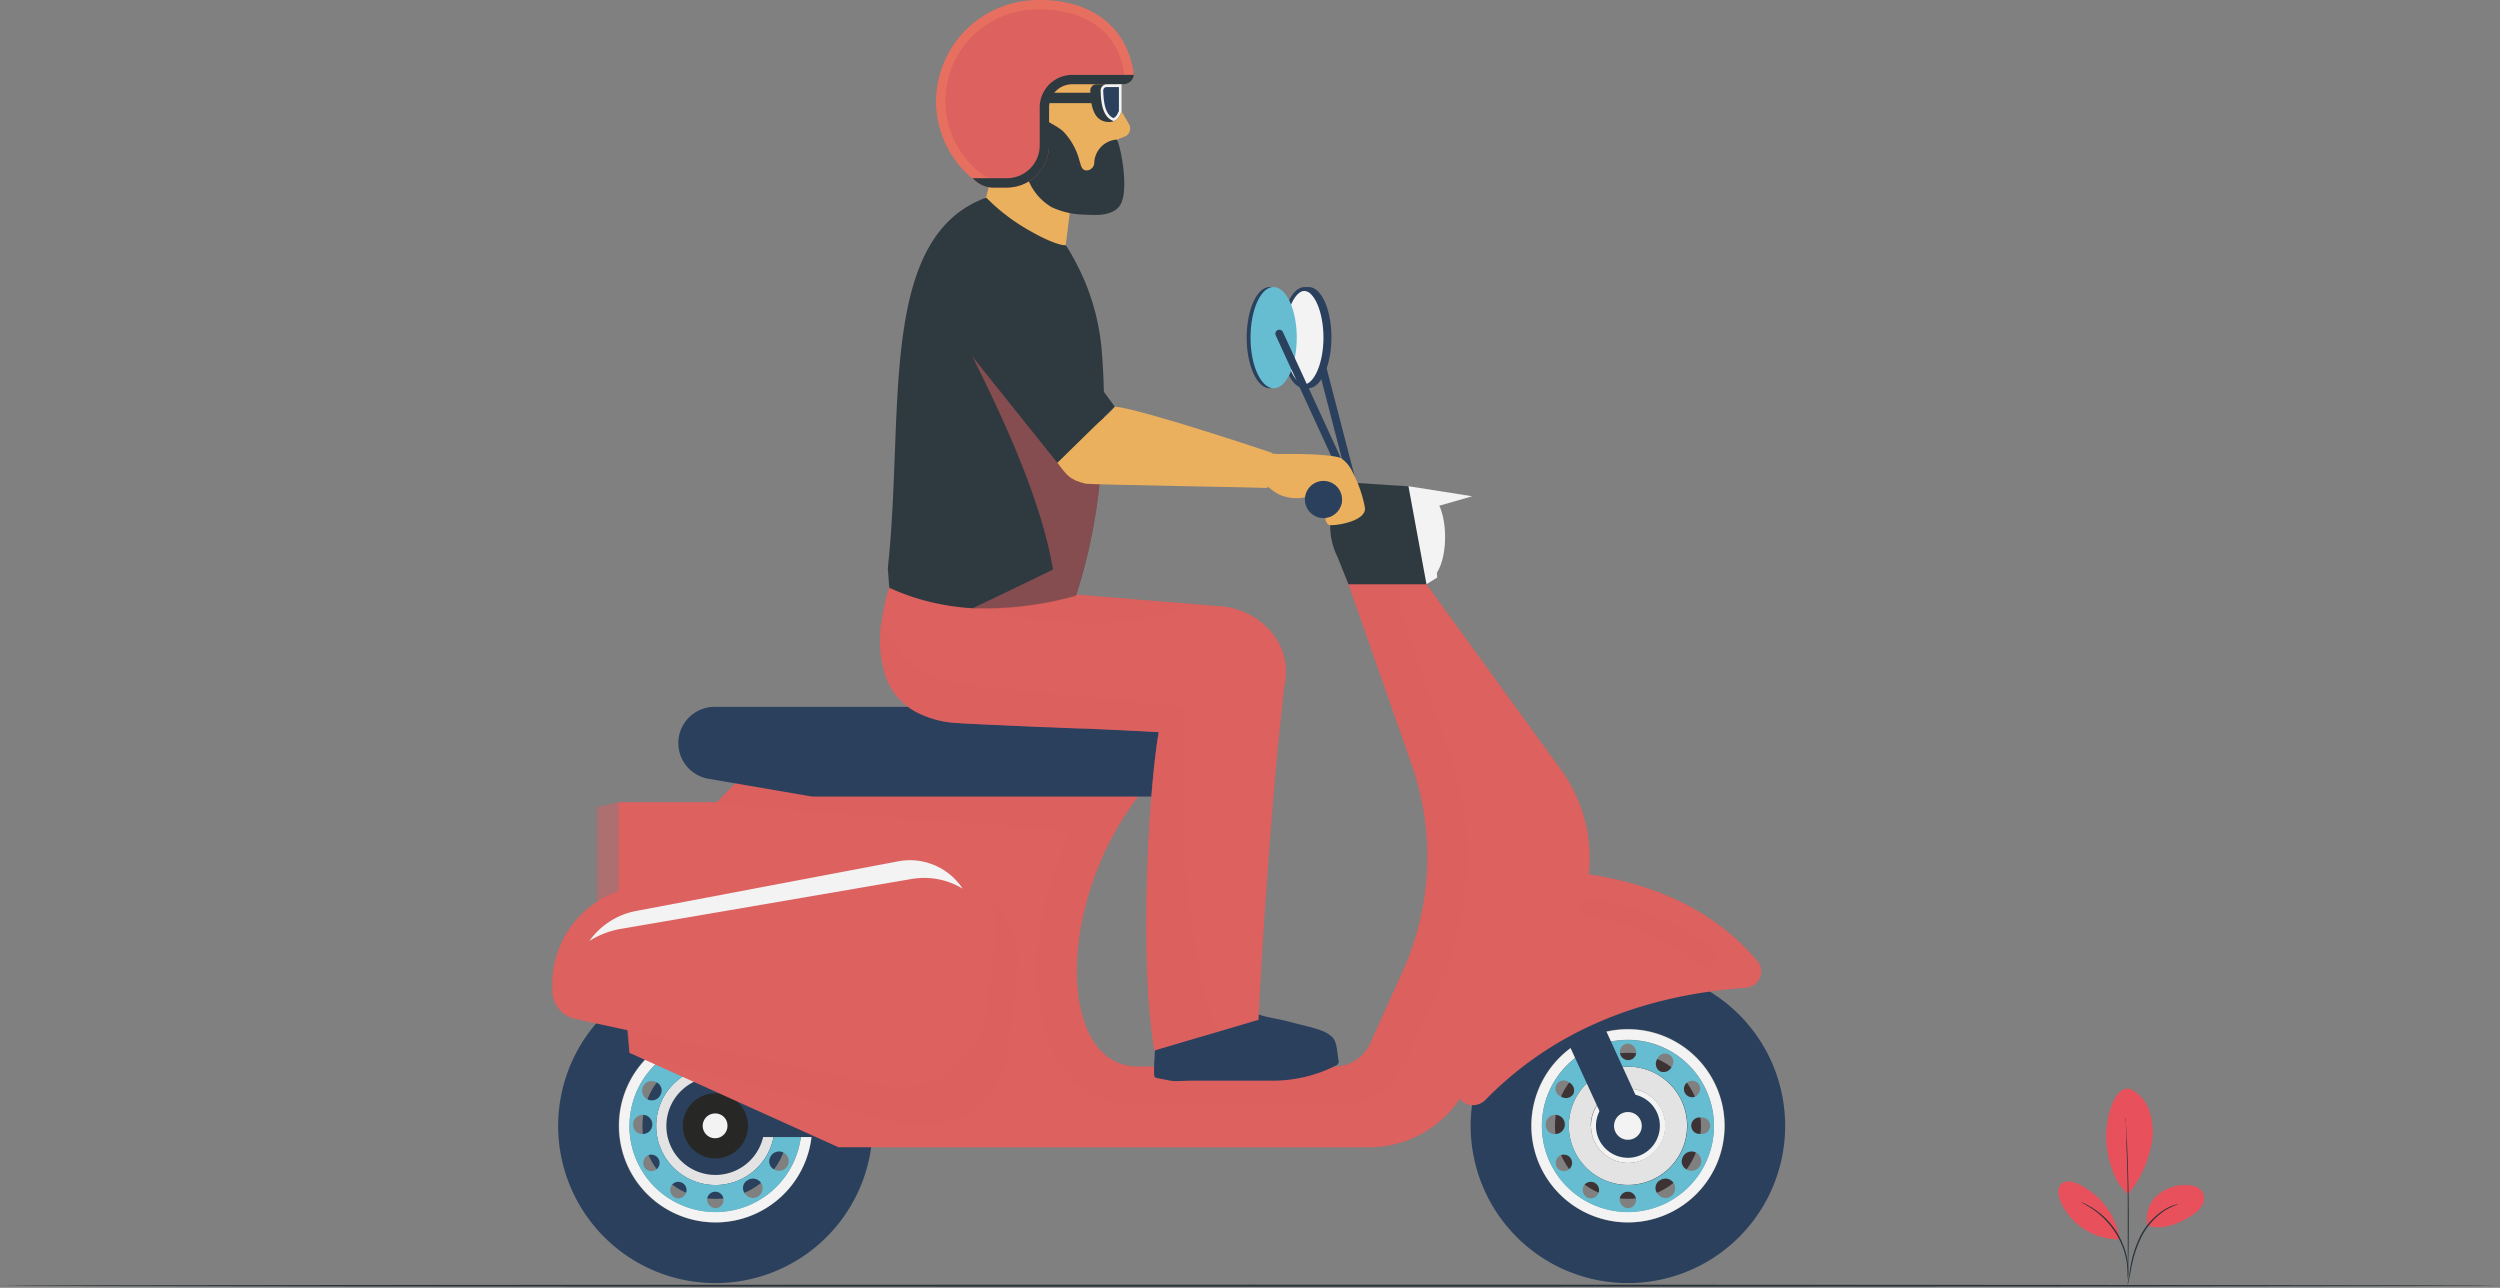 <svg xmlns="http://www.w3.org/2000/svg" viewBox="0 0 403.83 208.02"><rect x="0" y="0" width="403.83" height="208.02" fill="#808080" stroke="none"/><defs><style>.cls-1{isolation:isolate;}.cls-2{fill:#263238;}.cls-3{opacity:0.9;}.cls-4{fill:#213959;}.cls-5{fill:#fff;}.cls-6{fill:#ededed;}.cls-7{fill:#c6c6c6;}.cls-8{fill:#63c2d9;}.cls-9{fill:#1d1d1b;}.cls-10{fill:#362a2b;}.cls-11,.cls-12{fill:#e55d5b;}.cls-12{opacity:0.5;mix-blend-mode:multiply;}.cls-13{fill:#f6b55a;}.cls-14{fill:#16191e;}.cls-15{fill:#f26d5b;}.cls-16{fill:#e8505b;}</style></defs><title>scooty-moving</title><g class="cls-1"><g id="Layer_2" data-name="Layer 2"><g id="Layer_2-2" data-name="Layer 2"><path class="cls-2" d="M0,207.68c0,.09,90.41.16,201.91.16s201.92-.07,201.92-.16-90.39-.16-201.92-.16S0,207.59,0,207.68Z"/><g class="cls-3"><path class="cls-4" d="M103.78,181.83a11.79,11.79,0,1,0,11.81-11.76A11.78,11.78,0,0,0,103.78,181.83Z"/><path class="cls-4" d="M90.16,181.82a25.4,25.4,0,1,0,25.45-25.36A25.42,25.42,0,0,0,90.16,181.82Zm9.77,0a15.64,15.64,0,1,1,15.61,15.66A15.64,15.64,0,0,1,99.93,181.83Z"/><path class="cls-5" d="M100,181.83a15.59,15.59,0,1,0,15.61-15.56A15.58,15.58,0,0,0,100,181.83Zm1.69,0a13.9,13.9,0,1,1,13.87,13.93A13.89,13.89,0,0,1,101.67,181.83Z"/><path class="cls-6" d="M106,181.84a9.56,9.56,0,1,0,9.57-9.54A9.55,9.55,0,0,0,106,181.84Zm3.55,0a6,6,0,1,1,6,6A6,6,0,0,1,109.56,181.85Z"/><path class="cls-7" d="M109.56,181.85a6,6,0,1,0,6-6A6,6,0,0,0,109.56,181.85Zm3.71-2.29a.85.85,0,0,1-1.21,0,.85.85,0,0,1,0-1.21.86.86,0,0,1,1.21,0A.88.88,0,0,1,113.27,179.56Zm2.8-1.39a.5.5,0,0,1-.5.5.5.5,0,0,1,0-1A.5.5,0,0,1,116.07,178.17Zm3,1.4a.85.85,0,0,1-1.21,0,.85.85,0,0,1,0-1.21.86.86,0,1,1,1.21,1.22Zm.17,2.8a.51.51,0,0,1-.5-.51.5.5,0,0,1,.51-.49.49.49,0,0,1,.49.5A.5.5,0,0,1,119.25,182.37Zm-1.39,1.79a.86.86,0,1,1,0,1.22A.86.86,0,0,1,117.86,184.16Zm-2.8,1.39a.5.5,0,0,1,.5-.5.51.51,0,0,1,.5.5.5.5,0,0,1-.5.5A.5.5,0,0,1,115.06,185.55Zm-1.77-3.69a2.28,2.28,0,1,1,2.27,2.28A2.28,2.28,0,0,1,113.29,181.86Zm-1.24,2.29a.86.86,0,0,1,1.21,0,.88.88,0,0,1,0,1.22.86.86,0,0,1-1.21-1.22Zm-.68-2.3a.51.51,0,0,1,.51-.5.5.5,0,1,1-.51.5Z"/><path class="cls-8" d="M101.67,181.83A13.9,13.9,0,1,0,115.59,168,13.9,13.9,0,0,0,101.67,181.83Zm5.07-5.09a1.56,1.56,0,1,1-.67-1.9A1.44,1.44,0,0,1,106.74,176.74Zm8.84-4.44a9.56,9.56,0,1,1-9.57,9.54A9.57,9.57,0,0,1,115.58,172.3Zm-5.1.72a1.45,1.45,0,0,1-1.91-.68,1.33,1.33,0,1,1,1.91.68Zm6.42-2.9a1.33,1.33,0,1,1-1.31-1.54A1.44,1.44,0,0,1,116.9,170.12Zm5.69,2.24a1.33,1.33,0,1,1-.37-2A1.44,1.44,0,0,1,122.59,172.36Zm3.81,4.79a1.33,1.33,0,1,1,.67-1.91A1.43,1.43,0,0,1,126.4,177.15Zm.9,6a1.33,1.33,0,1,1,0-2.63,1.33,1.33,0,1,1,0,2.63ZM124.39,187a1.56,1.56,0,1,1,.67,1.91A1.44,1.44,0,0,1,124.39,187Zm-3.74,3.73a1.56,1.56,0,1,1-.37,2A1.45,1.45,0,0,1,120.65,190.7Zm-6.42,2.9a1.33,1.33,0,1,1,1.31,1.53A1.44,1.44,0,0,1,114.23,193.6Zm-5.69-2.24a1.33,1.33,0,1,1,.37,2A1.43,1.43,0,0,1,108.54,191.36Zm-3.8-4.79a1.33,1.33,0,1,1-.68,1.91A1.43,1.43,0,0,1,104.74,186.57Zm-2.45-4.74a1.55,1.55,0,1,1,1.54,1.32A1.43,1.43,0,0,1,102.29,181.83Z"/><rect class="cls-4" x="113.78" y="163.28" width="25.91" height="20.39"/><path class="cls-4" d="M123.48,181.86a7.92,7.92,0,1,1-7.92-7.91A7.92,7.92,0,0,1,123.48,181.86Z"/><path class="cls-9" d="M120.82,181.86a5.26,5.26,0,1,1-5.26-5.26A5.26,5.26,0,0,1,120.82,181.86Z"/><path class="cls-5" d="M117.51,181.86a2,2,0,1,1-2-2A1.95,1.95,0,0,1,117.51,181.86Z"/><path class="cls-10" d="M251.18,181.83A11.79,11.79,0,1,0,263,170.07,11.77,11.77,0,0,0,251.18,181.83Z"/><path class="cls-4" d="M237.56,181.82A25.4,25.4,0,1,0,263,156.46,25.42,25.42,0,0,0,237.56,181.82Zm9.77,0a15.64,15.64,0,1,1,15.61,15.66A15.64,15.64,0,0,1,247.33,181.83Z"/><path class="cls-5" d="M247.38,181.83A15.59,15.59,0,1,0,263,166.27,15.58,15.58,0,0,0,247.38,181.83Zm1.68,0a13.9,13.9,0,1,1,13.88,13.93A13.91,13.91,0,0,1,249.06,181.83Z"/><path class="cls-6" d="M253.41,181.84A9.55,9.55,0,1,0,263,172.3,9.55,9.55,0,0,0,253.41,181.84Zm3.55,0a6,6,0,1,1,6,6A6,6,0,0,1,257,181.85Z"/><path class="cls-5" d="M257,181.85a6,6,0,1,0,6-6A6,6,0,0,0,257,181.85Zm3.71-2.29a.87.87,0,0,1-1.22,0,.85.85,0,0,1,0-1.21.86.86,0,0,1,1.21,0A.88.88,0,0,1,260.67,179.56Zm2.8-1.39a.5.5,0,0,1-.5.5.5.5,0,0,1-.5-.5.5.5,0,1,1,1,0Zm3,1.4a.87.87,0,0,1-1.22,0,.85.85,0,0,1,0-1.21.86.86,0,1,1,1.21,1.22Zm.17,2.8a.5.5,0,1,1,0-1,.5.5,0,0,1,.5.5A.5.5,0,0,1,266.65,182.37Zm-1.39,1.79a.86.86,0,1,1,0,1.22A.86.86,0,0,1,265.26,184.16Zm-2.8,1.39a.5.5,0,0,1,.5-.5.5.5,0,1,1,0,1A.49.49,0,0,1,262.46,185.55Zm-1.78-3.69a2.29,2.29,0,0,1,2.29-2.28,2.28,2.28,0,1,1-2.29,2.28Zm-1.23,2.29a.86.86,0,0,1,1.21,0,.86.86,0,0,1-1.22,1.22A.87.87,0,0,1,259.45,184.15Zm-.68-2.3a.51.51,0,0,1,.5-.5.5.5,0,0,1,.5.5.5.5,0,0,1-.5.5A.5.5,0,0,1,258.77,181.85Z"/><path class="cls-8" d="M249.06,181.83A13.9,13.9,0,1,0,263,168,13.9,13.9,0,0,0,249.06,181.83Zm5.07-5.09a1.42,1.42,0,0,1-2,.37,1.33,1.33,0,1,1,1.31-2.27A1.42,1.42,0,0,1,254.13,176.74ZM263,172.3a9.56,9.56,0,1,1-9.57,9.54A9.56,9.56,0,0,1,263,172.3Zm-5.1.72a1.45,1.45,0,0,1-1.91-.68,1.33,1.33,0,1,1,2.28-1.31A1.45,1.45,0,0,1,257.88,173Zm6.41-2.9a1.33,1.33,0,1,1-1.31-1.54A1.44,1.44,0,0,1,264.29,170.12Zm5.7,2.24a1.44,1.44,0,0,1-1.91.67,1.42,1.42,0,0,1-.37-2,1.33,1.33,0,1,1,2.28,1.31Zm3.8,4.79a1.33,1.33,0,1,1,.68-1.91A1.44,1.44,0,0,1,273.79,177.15Zm.91,6a1.33,1.33,0,1,1,0-2.63,1.33,1.33,0,1,1,0,2.63ZM271.79,187a1.56,1.56,0,1,1,.67,1.91A1.44,1.44,0,0,1,271.79,187Zm-3.74,3.73a1.56,1.56,0,1,1-.37,2A1.44,1.44,0,0,1,268.05,190.7Zm-6.42,2.9a1.33,1.33,0,1,1,1.31,1.53A1.44,1.44,0,0,1,261.63,193.6Zm-5.69-2.24a1.33,1.33,0,1,1,.37,2A1.43,1.43,0,0,1,255.94,191.36Zm-3.8-4.79a1.33,1.33,0,1,1-.68,1.91A1.43,1.43,0,0,1,252.14,186.57Zm-2.45-4.74a1.55,1.55,0,1,1,1.53,1.32A1.42,1.42,0,0,1,249.69,181.83Z"/><rect class="cls-4" x="251.98" y="146.19" width="6.37" height="37.37" transform="translate(-45.51 121.43) rotate(-24.65)"/><path class="cls-11" d="M235.8,177.48a2.75,2.75,0,0,0,4.11.22c10.83-11.07,25-16.89,42.11-18.15a2.63,2.63,0,0,0,1.88-4.28c-7.89-9.39-19.81-14.14-35.26-14.81Z"/><path class="cls-12" d="M276,156.35a1.55,1.55,0,0,0,.85-2.7c-6.33-5.31-14.77-8.34-25.59-9.2l-1,2.73c10.23.73,18.32,3.64,24.5,8.82A1.52,1.52,0,0,0,276,156.35Z"/><path class="cls-4" d="M218.85,80.24a.64.64,0,0,1-.62-.47l-6.66-25.71a.64.64,0,0,1,.45-.78.65.65,0,0,1,.78.46l6.67,25.71a.64.64,0,0,1-.46.78Z"/><path class="cls-4" d="M207.64,54.54c0,4.52,1.63,8.18,3.68,8.18s3.74-3.66,3.75-8.18-1.62-8.18-3.68-8.18S207.66,50,207.64,54.54Z"/><path class="cls-4" d="M207,54.54c0,4.52,1.63,8.18,3.68,8.18s3.74-3.66,3.76-8.18-1.63-8.18-3.69-8.18S207,50,207,54.54Z"/><path class="cls-5" d="M210.66,62.08a1.56,1.56,0,0,1-1.08-.54c-1.2-1.21-2-4-2-7,0-4.44,1.66-7.54,3.11-7.54a1.58,1.58,0,0,1,1.09.54c1.2,1.21,2,4,2,7C213.76,59,212.12,62.08,210.66,62.08Z"/><path class="cls-5" d="M233.43,86.74c0,3.76-1.27,6.8-2.83,6.8s-2.84-3-2.84-6.8,1.27-6.8,2.84-6.8S233.43,83,233.43,86.74Z"/><rect class="cls-11" x="99.9" y="129.58" width="33.13" height="17.52"/><polygon class="cls-12" points="99.9 146.45 96.42 145.64 96.42 130.38 99.9 129.58 99.9 146.45"/><path class="cls-11" d="M252.15,124.33,225.49,87.57l-8.71,3.82,11.28,32.16a44.91,44.91,0,0,1-1.42,33.24l-5.29,11.75a6.38,6.38,0,0,1-5.82,3.76H183.86c-13.14,0-13.33-26.34,0-43.63l-62.29-5L100,145.87l1.69,24.2,33.76,15.25h85.73a17.59,17.59,0,0,0,14.64-7.84l16.91-25.4A24.34,24.34,0,0,0,252.15,124.33Z"/><path class="cls-12" d="M227.16,171.16l5.29-11.75a51,51,0,0,0,1.62-38l-7.6-21.66-1-12.21-8.71,3.82,11.28,32.16a44.91,44.91,0,0,1-1.42,33.24l-5.29,11.75a6.38,6.38,0,0,1-5.82,3.76H183.86c-13.14,0-13.33-26.34,0-43.63l-65.08-2.13-3.22,3.31L173,134.2c-5.93,12.28-7.33,26.45-2.85,35.55a15.15,15.15,0,0,0,11.21,8.73h36.29A12.78,12.78,0,0,0,227.16,171.16Z"/><path class="cls-12" d="M147.8,141.55l-42.23,8a15.87,15.87,0,0,0-5.84,2.38l1.94,18.16,44.21,11.46a14,14,0,0,0,16.91-12l1.54-12.47A14,14,0,0,0,147.8,141.55Z"/><path class="cls-4" d="M191.57,114.18H115.35a5.85,5.85,0,0,0-1,11.6l16.82,2.89h60.39Z"/><path class="cls-2" d="M213.8,77.67l1.07,7.27a11.18,11.18,0,0,0,1.17,5l1.78,4.44h12.6l1.06-2.17-.68-12.35-3.29-1.3Z"/><polygon class="cls-5" points="232.15 93.3 230.42 94.36 227.51 78.54 237.81 80.16 231.47 81.98 232.15 93.3"/><path class="cls-4" d="M208.81,54.54c0,4.52-1.66,8.18-3.71,8.18s-3.72-3.66-3.72-8.18,1.66-8.18,3.72-8.18S208.81,50,208.81,54.54Z"/><path class="cls-8" d="M209.47,54.54c0,4.52-1.66,8.18-3.72,8.18S202,59.06,202,54.54s1.66-8.18,3.71-8.18S209.47,50,209.47,54.54Z"/><path class="cls-4" d="M218.47,80.24a.63.63,0,0,1-.58-.37l-11.82-25.7a.65.65,0,0,1,.32-.85.64.64,0,0,1,.84.32l11.82,25.7a.65.65,0,0,1-.32.85A.58.58,0,0,1,218.47,80.24Z"/><path class="cls-4" d="M215.93,172.05a22.56,22.56,0,0,1-10,2.51l-3,0-7.56,0h-.73l-1,0-.17,0h-.23l-1,0-1.83.07h-.64a5.27,5.27,0,0,1-1-.12l-1.92-.38a.54.54,0,0,1-.37-.25,1,1,0,0,1-.06-.27c0-.1,0-.23,0-.37,0-.6,0-1.57.1-2.62,0-.33,0-.67.07-1s0-.49.06-.73a35.89,35.89,0,0,1,.45-3.89c.08-.32.51-1.1.83-2.16a7.69,7.69,0,0,0,.34-2.47,2.83,2.83,0,0,0,0-.41l2.83-.2,3.29-.22.31,0,3.54-.24a6.27,6.27,0,0,0,.7,1.31,11.86,11.86,0,0,0,4,3.08,2.83,2.83,0,0,0,.55.24c1.14.41,3,.64,4.8,1.12l1.29.34c2.37.59,4.33,1,5.36,1.92,1,.67,1,2.14,1.26,3.91A.7.7,0,0,1,215.93,172.05Z"/><path class="cls-11" d="M207.43,110.7a1.52,1.52,0,0,1,0,.25c-.1,1-.47,4.56-1,9.63-1,10.51-2.54,30.93-3.13,44.15l-6.77,2L192.14,168l-5.67,1.69c-2.42-14-1-40.28.51-50.2.06-.44.14-.87.19-1.28.2-1.24.4-2.4.59-3.44.06-.33.12-.67.18-1,.65-3.3,1.14-5.32,1.2-5.54a8.63,8.63,0,0,1,1.75-3.61,8.92,8.92,0,0,1,1.83-1.75,9.09,9.09,0,0,1,4.63-1.71,8.47,8.47,0,0,1,1.59,0l.18,0a9,9,0,0,1,6.09,3.12,9.28,9.28,0,0,1,1.73,3,3.33,3.33,0,0,1,.13.45A8.58,8.58,0,0,1,207.43,110.7Z"/><path class="cls-11" d="M207.71,108.06a9.32,9.32,0,0,1-.29,2.89,10.33,10.33,0,0,1-4.61,6,12.06,12.06,0,0,1-7.15,1.72c-.07,0-1.73-.09-4.38-.21-.83,0-1.72-.09-2.72-.12l-1.38-.07L182,118c-2.22-.12-4.55-.21-6.88-.32a2.08,2.08,0,0,1-.43,0c-1.8-.05-3.57-.13-5.3-.21l-.5,0c-5.24-.24-10-.44-12.72-.58-1.47-.08-2.37-.16-2.47-.17A15.79,15.79,0,0,1,148,115a7.88,7.88,0,0,1-1.34-.86,10.29,10.29,0,0,1-3.56-4.83,18.63,18.63,0,0,1-.7-8.86,34.69,34.69,0,0,1,1.25-5.65,18.46,18.46,0,0,1,2.15-5.19l.14,0L156,93l6.41,2.12c.33,0,.65,0,1,.09l10.47.85,2.87.23c2.27.18,4.3.34,6.09.5l10,.79c6.35.51,5.4.45,6.3.68a11.9,11.9,0,0,1,6.24,3.84,10.26,10.26,0,0,1,.91,1.28,9.7,9.7,0,0,1,.51.95,9.5,9.5,0,0,1,.83,2.7c0,.17,0,.34.08.51S207.7,107.9,207.71,108.06Z"/><path class="cls-12" d="M191.29,118.44c.07-1.43.17-2.85.28-4.26l-3.63-.36-27.24-2.66c-4.6-.43-9.46-1-13.16-3.74a17,17,0,0,1-5.17-6.93,18.76,18.76,0,0,0,.71,8.86,10.14,10.14,0,0,0,3.5,4.79,10.69,10.69,0,0,0,1.4.9,15.85,15.85,0,0,0,5.72,1.67l2.47.16c2.76.14,7.48.35,12.72.58l.49,0c1.73.07,3.51.16,5.3.21a3.17,3.17,0,0,0,.43,0l6.9.31c1.82.09,3.58.16,5.16.22,0,.41-.14.84-.2,1.28-1.53,9.92-2.92,36.16-.5,50.18,0,0,5.68-1.67,5.68-1.67l4.37-1.29C191.52,152.64,190.46,133.59,191.29,118.44Z"/><path class="cls-13" d="M165.74,38.62a10.91,10.91,0,0,0,6.41,1l2.16-17.45c-1.12-.11-7.22-1.83-11.75-3.19L159.7,30.26l-.41,1.57a.65.65,0,0,0-.16.13C158.05,32.87,163,37.44,165.74,38.62Z"/><path class="cls-13" d="M180.24,12.4a18.62,18.62,0,0,1,.54,2.56,13.56,13.56,0,0,1-.45,1.61l.38.64,1.68,2.88a1.41,1.41,0,0,1-.8,2l-.27.11-.93.38c0,.07,0,.18,0,.33.08.46.2,1.26.35,2.08s.35,2,.45,2.63c.08.4.12.65.12.65a7.11,7.11,0,0,1-.59,3.45A3.38,3.38,0,0,1,178,33.78l-2.79.22h-.34c-3.37-.2-8.42-3.46-9-8.78,0-.12,0-.27-.05-.4h-.19a6,6,0,0,0-.76.11c-2,.51-4.39,2.18-4.75.43-.46-2.2-3.26-5.19-3.82-8.08-.52-6.48,1.2-9.79,3.68-11.52l.51-.34c2.43-1.45,5.41-1.63,7.68-1.88a11.08,11.08,0,0,1,10.33,4.91A14.85,14.85,0,0,1,180.24,12.4Z"/><path class="cls-14" d="M160.67,28.32c9,.91,2.91-8.56,2.91-8.56s2.08-.22,2.89.58c1.12,0,1.8-.12,2.72-.14C168.44,9.11,166,7.27,178.44,8.45c2.08-2.76,1.18-7.61-11.81-6.32-6.51.65-11.74,5.06-11.57,11.59C155.16,17.53,155,19.67,160.67,28.32Z"/><path class="cls-13" d="M162.2,20.78c.23,2,2.22,4.18,3.55,4s1-1.79.78-3.82c-.15-1.35,0-3.3-1.54-3.56C163.67,17.21,161.85,17.8,162.2,20.78Z"/><path class="cls-2" d="M177.85,75.42a89.36,89.36,0,0,1-4,20.67l-.06.16a54.44,54.44,0,0,1-16.67,2,38.28,38.28,0,0,1-5.92-.8,36.42,36.42,0,0,1-7.54-2.5c-.14-1.35-.1-1.49-.25-3.09.06-.82.17-1.6.23-2.42,2.25-24.27-1.48-51.29,15.67-57.52a31.43,31.43,0,0,0,7.31,5.51c2.34,1.33,4.51,2.21,5.53,2.19a19.14,19.14,0,0,1,1.25,2.07,36.87,36.87,0,0,1,4.57,15A106.11,106.11,0,0,1,177.85,75.42Z"/><path class="cls-12" d="M192.78,97.6c-9.48,4.14-21.86,3.55-35.68.6a54.44,54.44,0,0,0,16.67-2l.06-.16c1,.06,1.95.14,2.87.22l6.08.5Z"/><path class="cls-12" d="M177.85,75.42a89.36,89.36,0,0,1-4,20.67l-.06.16a54.44,54.44,0,0,1-16.67,2s6.27-3,6.27-3L170.1,92c-2-11.8-8.58-26-16.4-41Z"/><path class="cls-2" d="M180.82,33.31c-1.21,1.55-3.59,1.48-5.56,1.36a13.07,13.07,0,0,1-5.36-1.19,8.94,8.94,0,0,1-4.41-7.1,14.91,14.91,0,0,1,2-8.35c.95,1.51,2.91,2,4.25,3.19a10.63,10.63,0,0,1,2.62,4.71c.26.73.28,1.43,1,1.59a1.26,1.26,0,0,0,1.39-1.13,3.92,3.92,0,0,1,3.6-3.84C180.81,22.55,182.63,31,180.82,33.31Z"/><path class="cls-13" d="M205.55,73.17s-.82,5.71-.82,5.65-28.72-.53-29.38-.69c-2.72-.67-3-1.4-4.55-3.37-1.05-1.29,7.85-6.85,9.27-9.08C184.43,66.06,205.55,73.17,205.55,73.17Z"/><path class="cls-2" d="M180.07,65.68l-16.35-22.3a6.93,6.93,0,0,0-9.63-1.62l-.11.08a6.86,6.86,0,0,0-1.74,9.57l.74,1.08L170.8,74.76Z"/><path class="cls-13" d="M216.61,74a5.55,5.55,0,0,1,1.84,2.19,20.42,20.42,0,0,1,2,5.67c.57,2.46-5.46,3.22-5.85,2.9a1.26,1.26,0,0,1-.45-1.33c.37-1.1,2.34-1,2.54-2.17a1.66,1.66,0,0,0-.33-1.12c-.54-.89-1.44-1.78-2.47-1.59a4.5,4.5,0,0,0-1.76,1.17c-1.45,1.14-4.42.89-6-.12s-5-4-4.56-5.78c.22-.8,4.69-.47,5.52-.48C212,73.27,215.66,73.57,216.61,74Z"/><path class="cls-4" d="M216.56,79.54a3,3,0,1,1-3.87-1.65A3,3,0,0,1,216.56,79.54Z"/><path class="cls-15" d="M173.18,13.6h8.26a1.73,1.73,0,0,0,1.63-2.15c-1.5-8.74-9-12-16.8-11.38a16.46,16.46,0,0,0-15.06,15.78,16.26,16.26,0,0,0,6.67,13.62,4.25,4.25,0,0,0,2.49.83h2.24a6.83,6.83,0,0,0,6.83-6.83V17.35A3.75,3.75,0,0,1,173.18,13.6Z"/><path class="cls-11" d="M160.37,28.78a2.64,2.64,0,0,1-1.59-.53,14.78,14.78,0,0,1,7.6-26.67c.56,0,1.11-.06,1.66-.06,3.54,0,12,1,13.54,10.19a.44.44,0,0,1-.07.35l-8.33,0a5.27,5.27,0,0,0-5.26,5.26v6.12a5.31,5.31,0,0,1-5.31,5.31Z"/><path class="cls-2" d="M173.2,12.09a5.27,5.27,0,0,0-5.26,5.26v6.12a5.31,5.31,0,0,1-5.31,5.31h-5.56c.27.23.54.48.83.69a4.23,4.23,0,0,0,2.49.83h2.24a6.83,6.83,0,0,0,6.83-6.83V17.35a3.75,3.75,0,0,1,3.74-3.75h8.26a1.7,1.7,0,0,0,1.69-1.51Z"/><path class="cls-2" d="M181.19,13.6V18l-.28.56a1.83,1.83,0,0,1-1,1,1.8,1.8,0,0,1-.73.15c-2.53,0-3-2.57-3.06-5.09a1,1,0,0,1,1-1Z"/><path class="cls-5" d="M181.19,13.6V18l-.28.56a1.83,1.83,0,0,1-1,1c-1.73-.56-2.08-2.76-2.12-4.94a1,1,0,0,1,1-1Z"/><path class="cls-4" d="M179.87,19.08c-1.09-.46-1.6-1.84-1.66-4.45a.56.56,0,0,1,.16-.41.49.49,0,0,1,.37-.16h2v3.87l-.23.47A1.44,1.44,0,0,1,179.87,19.08Z"/><rect class="cls-2" x="169.13" y="14.98" width="7.78" height="1.68"/><path class="cls-4" d="M268.12,181.86A5.16,5.16,0,1,1,263,176.7,5.15,5.15,0,0,1,268.12,181.86Z"/><path class="cls-5" d="M265.2,181.86a2.24,2.24,0,1,1-2.24-2.23A2.24,2.24,0,0,1,265.2,181.86Z"/><path class="cls-11" d="M92.87,164.57l49.59,10.77a14,14,0,0,0,16.91-12l1.54-12.47a14,14,0,0,0-16.53-15.51l-42.24,8a15.87,15.87,0,0,0-12.93,15.6V160A4.65,4.65,0,0,0,92.87,164.57Z"/><path class="cls-5" d="M100.54,150l46.62-8a12.89,12.89,0,0,1,2.14-.19,12,12,0,0,1,6.2,1.74,10.19,10.19,0,0,0-8.47-4.6,10.53,10.53,0,0,0-1.94.18l-42.24,8A12,12,0,0,0,95.2,152,14,14,0,0,1,100.54,150Z"/></g><path class="cls-16" d="M344,175.87a6,6,0,0,1,3.17,3.48,10.73,10.73,0,0,1,.49,4.78,18.81,18.81,0,0,1-3.88,8.78c-2.65-2.25-3.31-6.21-3.52-8.25-.33-3.21,1-9.22,3.74-8.79"/><path class="cls-16" d="M346.88,198a5.15,5.15,0,0,1,1.58-4.91,6.81,6.81,0,0,1,5-1.64,2.89,2.89,0,0,1,2.22.95,2.2,2.2,0,0,1,.07,2.23,4.47,4.47,0,0,1-1.62,1.64c-2.24,1.46-4.68,2.45-7.25,1.73"/><path class="cls-2" d="M343.68,207.54a3.73,3.73,0,0,1,.08-.64c.08-.45.17-1,.29-1.72a18.31,18.31,0,0,1,1.69-5.54,11,11,0,0,1,3.89-4.25,7.06,7.06,0,0,1,1.6-.74,4.47,4.47,0,0,1,.46-.13l.16,0a12.14,12.14,0,0,0-2.14,1,11.45,11.45,0,0,0-3.77,4.23,19.45,19.45,0,0,0-1.73,5.45c-.15.73-.27,1.32-.36,1.72A3.74,3.74,0,0,1,343.68,207.54Z"/><path class="cls-2" d="M343.35,180.54s0,.1,0,.28,0,.47.06.8c.05.69.1,1.7.17,2.94.11,2.48.23,5.92.27,9.72s0,7.23-.06,9.72c0,1.24-.06,2.24-.09,2.94,0,.33,0,.59,0,.8l0,.28a.9.9,0,0,1,0-.28v-.8c0-.73,0-1.73,0-2.95,0-2.48,0-5.92,0-9.71s-.14-7.23-.22-9.71c0-1.22-.06-2.22-.09-2.95,0-.32,0-.59,0-.8S343.35,180.54,343.35,180.54Z"/><path class="cls-16" d="M342.39,199.94a12,12,0,0,0-6.69-8.69c-.88-.41-2-.66-2.73,0s-.53,1.83-.16,2.73a10.25,10.25,0,0,0,9.52,6.21"/><path class="cls-2" d="M336.17,194.18a3.45,3.45,0,0,1,.56.24,6.28,6.28,0,0,1,.63.32c.24.15.52.28.81.49s.6.41.92.67a10.94,10.94,0,0,1,1,.87,12.5,12.5,0,0,1,1.88,2.34,13,13,0,0,1,1.26,2.73,10,10,0,0,1,.33,1.27,10.36,10.36,0,0,1,.17,1.13,6.49,6.49,0,0,1,.06.94,4,4,0,0,1,0,.71,2.41,2.41,0,0,1-.06.6c-.05,0,0-.86-.15-2.23a8.33,8.33,0,0,0-.19-1.11c-.08-.4-.21-.81-.34-1.25a13.92,13.92,0,0,0-1.26-2.67,13.73,13.73,0,0,0-1.84-2.31,10.72,10.72,0,0,0-.95-.87c-.31-.27-.62-.49-.9-.69C336.94,194.57,336.15,194.23,336.17,194.18Z"/></g></g></g></svg>